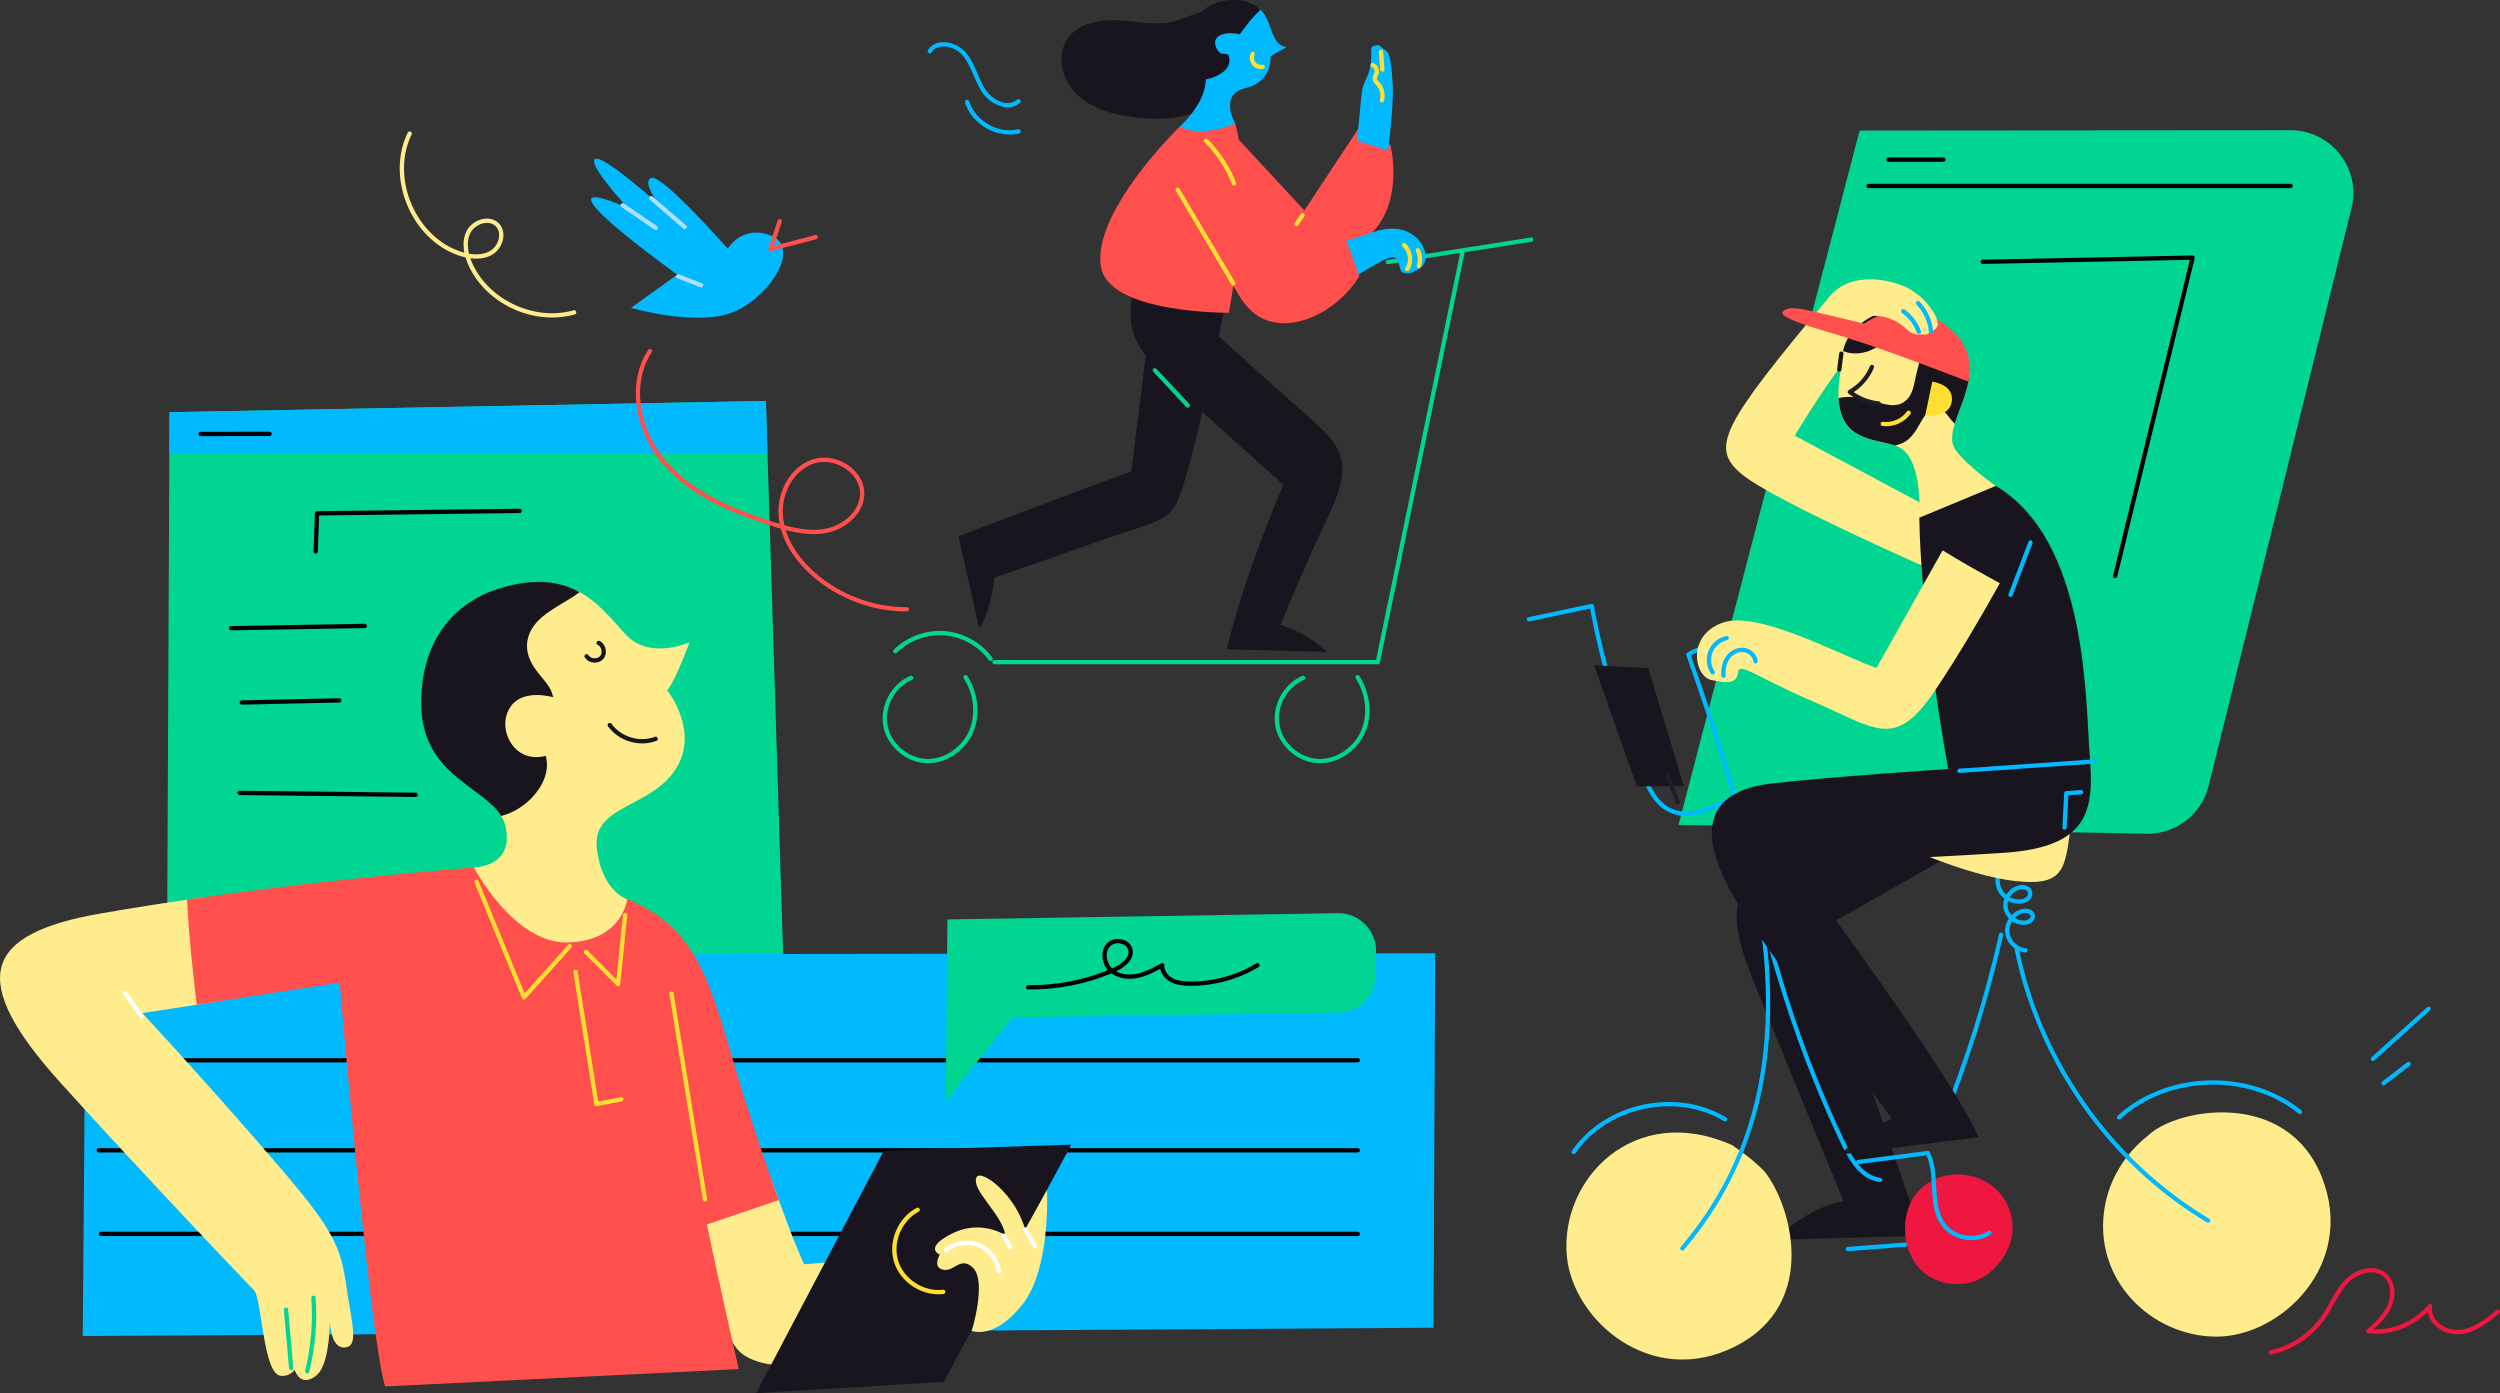 <?xml version="1.0" encoding="UTF-8"?>
<svg id="_Слой_1" data-name="Слой 1" xmlns="http://www.w3.org/2000/svg" viewBox="0 0 581.18 323.86">
  <rect x="0" y="0" width="581.18" height="323.86" fill="#333333" stroke="none"/>
  <defs>
    <style>
      .cls-1 {
        stroke: #ff504d;
      }

      .cls-1, .cls-2, .cls-3, .cls-4, .cls-5, .cls-6, .cls-7, .cls-8, .cls-9, .cls-10, .cls-11 {
        fill: none;
        stroke-linecap: round;
        stroke-linejoin: round;
      }

      .cls-2 {
        stroke: #fff;
      }

      .cls-3 {
        stroke: #ffec8d;
      }

      .cls-4 {
        stroke: #ffe032;
      }

      .cls-5 {
        stroke: #ef1640;
      }

      .cls-6 {
        stroke: #211d28;
      }

      .cls-7, .cls-12 {
        stroke: #18151e;
      }

      .cls-8 {
        stroke: #000;
      }

      .cls-9 {
        stroke: #00b9ff;
      }

      .cls-10 {
        stroke: #00d692;
      }

      .cls-11 {
        stroke: #b0dfff;
      }

      .cls-13 {
        fill: #00d692;
      }

      .cls-14 {
        fill: #00b9ff;
      }

      .cls-15 {
        fill: #ef1640;
      }

      .cls-16 {
        fill: #ffec8d;
      }

      .cls-17 {
        fill: #ffe032;
      }

      .cls-18 {
        fill: #ff504d;
      }

      .cls-19, .cls-12 {
        fill: #18151e;
      }

      .cls-12 {
        stroke-miterlimit: 10;
      }
    </style>
  </defs>
  <g id="Window">
    <polygon class="cls-13" points="38.76 238.35 39.41 95.82 178.04 93.21 182.59 239 38.76 238.35"/>
    <polygon class="cls-14" points="178.42 105.43 178.04 93.21 39.41 95.82 39.36 105.43 178.42 105.43"/>
    <path class="cls-8" d="M73.39,128.2l.31-8.86c15.7-.19,31.41-.38,47.11-.57"/>
    <path class="cls-8" d="M53.74,146.04c10.36-.18,20.72-.35,31.07-.53"/>
    <path class="cls-8" d="M56.21,163.31c7.56-.16,15.13-.33,22.69-.49"/>
    <path class="cls-8" d="M55.71,184.33l40.94,.44"/>
    <path class="cls-8" d="M46.65,100.89c5.33,0,10.67-.02,16-.03"/>
  </g>
  <g id="Frame">
    <path class="cls-13" d="M432.31,30.35l-42.1,161.41,108.77,2.06c6.82,.13,12.82-4.48,14.46-11.1l33.22-134.33c2.28-9.22-4.7-18.12-14.19-18.12l-100.16,.08Z"/>
    <line class="cls-8" x1="434.4" y1="43.23" x2="532.49" y2="43.23"/>
    <path class="cls-8" d="M460.95,60.86c16.26-.32,32.51-.65,48.77-.97-6,24.68-12,49.35-18.01,74.03"/>
    <path class="cls-8" d="M438.99,37.11h12.77"/>
  </g>
  <g id="Bench">
    <polygon class="cls-14" points="19.95 221.96 19.23 310.59 333.25 308.66 333.64 221.6 19.95 221.96"/>
    <line class="cls-8" x1="27.46" y1="246.48" x2="315.63" y2="246.48"/>
    <line class="cls-8" x1="22.97" y1="267.41" x2="315.63" y2="267.41"/>
    <line class="cls-8" x1="23.47" y1="286.85" x2="315.63" y2="286.85"/>
  </g>
  <g id="Message">
    <path class="cls-13" d="M219.85,256.06l.4-42.32,90.73-1.45c4.97-.08,9.01,3.97,8.93,8.94l-.1,5.55c-.08,4.75-3.92,8.57-8.66,8.64l-75.73,1.08-15.57,19.56Z"/>
    <path class="cls-8" d="M239.04,229.52c6.8,.09,13.61-1.28,19.84-3.99,2.04-.89,4.36-2.56,3.91-4.73-.43-2.11-3.66-2.7-5.12-1.12s-1.05,4.32,.52,5.8c1.57,1.47,3.95,1.82,6.06,1.41s4.04-1.45,5.93-2.49c-.09,1.44,.92,2.78,2.19,3.45s2.76,.8,4.2,.82c5.51,.05,11.03-1.45,15.76-4.28"/>
  </g>
  <g id="Man_1" data-name="Man 1">
    <g id="Hand_2" data-name="Hand 2">
      <path class="cls-16" d="M186.94,293.91s-2.31-4.63-7.61-19.78c-7.19,2.5-14.23,5.4-21.4,7.94,5.43,14.77,10.68,27.94,13.25,31.31,6.02,7.88,29.66,2.32,29.66,2.32l1.39-23.17-15.29,1.39Z"/>
      <path class="cls-18" d="M181.05,278.97c-1.77-4.9-3.96-11.24-6.62-19.36-8.8-26.88-9.73-43.1-28.63-50.54l-5.2,23.2s10.02,30.26,18.89,54c7.19-2.43,14.39-4.82,21.56-7.3Z"/>
    </g>
    <g id="Tablet">
      <polygon class="cls-19" points="205.48 267.49 249.04 266.1 219.38 321.25 175.78 323.86 205.48 267.49"/>
      <path class="cls-4" d="M213.32,281.25c-4.17,2.18-6.39,7.53-4.99,12.02s6.27,7.63,10.94,7.05"/>
    </g>
    <g id="Hand_1" data-name="Hand 1">
      <path class="cls-16" d="M60.9,266.57c-15.29-17.61-27.8-31.05-27.8-31.05l17.39-2.69c-1.69-7.98-2.89-16.12-2.96-24.27-7.96,1.13-16.06,2.39-24.16,3.8-27.29,4.75-31.05,15.29-9.27,39.39,19.66,21.75,43.1,46.34,44.95,48.2,1.85,1.85,2.06,19.45,6.2,19.89,2.17,.23,3.26-1.4,3.26-1.4,0,0,1.2,4.21,4.91,1.43,2.78-2.08,3.21-9.36,3.26-12.89,.12,2.43,.72,6.27,3.26,6.27,3.71,0,1.83-5.43,.44-15.16s-4.17-13.9-19.46-31.51Z"/>
      <path class="cls-18" d="M43.48,209.14c.41,8.16,1.28,16.3,2.26,24.42l59.17-9.16,5.24-22.75c-18.04,1.49-41.76,3.83-66.68,7.49Z"/>
      <path class="cls-10" d="M66.48,304.45c.4,4.52,.81,9.04,1.21,13.55"/>
      <path class="cls-10" d="M72.87,301.7c.42,5.72-.08,11.5-1.45,17.07"/>
      <path class="cls-2" d="M29.08,230.87c1.29,1.81,2.58,3.62,3.86,5.42"/>
    </g>
    <g id="Wrist">
      <path class="cls-16" d="M238.32,285.81c-2.38-8.42-10.33-14.06-11.28-12.15-1.44,2.89,5.97,8.6,6.67,13.5,0,0-5.65-3.85-12.55-.32-6.51,3.34-2.69,4.82-2.69,4.82,0,0-1.44,2.48,.15,3.28,2.95,1.48,4.47-3.31,7.62-.16s-.32,14.61-.32,14.61c0,0,5.15,2.22,11.8-6.18,6.65-8.4,5.67-26.54,5.67-26.54l-5.08,9.13Z"/>
      <path class="cls-2" d="M219.94,290.57c2.09-1.68,5.11-2.11,7.6-1.1s4.34,3.44,4.66,6.1"/>
      <path class="cls-2" d="M233.33,287.26c.49,.87,.99,1.74,1.48,2.62"/>
      <path class="cls-2" d="M238.32,285.81c.77,1.29,1.54,2.59,2.3,3.88"/>
    </g>
    <g id="Body">
      <path class="cls-18" d="M78.69,225.22s7.04,84.47,10.83,97.09l82.22-4.04s-17.03-73.18-16.72-89.9-9.22-19.3-9.22-19.3l-35.64-7.42-31.47,23.57Z"/>
      <path class="cls-4" d="M156.1,230.98c2.6,15.94,5.19,31.89,7.79,47.83"/>
      <path class="cls-4" d="M110.78,205c3.68,8.95,7.35,17.9,11.03,26.86,3.55-3.96,7.1-7.93,10.65-11.89"/>
      <path class="cls-4" d="M136.22,221.3c2.49,2.49,4.98,4.97,7.47,7.46,.54-5.34,1.09-10.69,1.63-16.03"/>
      <path class="cls-4" d="M133.79,225.93c1.62,10.24,3.24,20.49,4.86,30.73,1.92-.36,3.85-.72,5.77-1.09"/>
    </g>
    <g id="Head">
      <path class="cls-16" d="M160.28,149.31s-8.91,4.08-14.48-1.48c-3.35-3.35-7.08-8.98-13.74-11.4-3.11,2.13-6.37,4.09-9.15,6.65-1.44,1.32-2.7,2.78-3.65,4.49-1.1,2-1.5,4.23-1.92,6.45-.49,2.63-.98,5.24-1.61,7.85-.55,2.25-.9,4.53-.88,6.85,.04,4.16,1.59,8.03,1.92,12.14,.21,2.55-.41,5.11-2.28,6.39,1.55,1.5,2.69,3.12,3.09,5.12,1.86,9.28-7.42,9.28-7.42,9.28,0,0,9.28,17.82,21.9,17.45,12.62-.37,13.74-10.02,13.74-10.02,0,0-5.94-1.86-7.05-11.88-1.11-10.02,12.25-9.28,18.19-18.19s-1.86-18.56-1.86-18.56c1.86-1.86,5.2-11.14,5.2-11.14Z"/>
      <path class="cls-19" d="M116.5,189.69c1.91-.47,3.76-1.42,5.27-2.57,3.46-2.63,6.29-7.03,5.12-11.41-1.97,.52-4.09,.4-5.86-.72-3-1.9-4.37-6.03-3.07-9.34,1.72-4.39,6.63-4.58,10.62-3.57-.33-2.12-1.95-3.75-3.31-5.45-1.55-1.93-2.82-4.07-2.76-6.63,.06-2.73,1.59-4.97,3.64-6.67,2.06-1.71,4.44-2.94,6.7-4.37,.64-.4,1.28-.84,1.89-1.31-4.73-2.59-11.11-3.62-20.49-.21-4.08,1.48-16.33,7.42-16.33,25.99,0,16.61,14.26,19.25,18.59,26.27Z"/>
      <path class="cls-7" d="M136.37,152.56c.7,1.16,2.57,1.33,3.48,.33s.54-2.85-.68-3.43"/>
      <path class="cls-7" d="M141.75,168.55c2.32,3.26,6.95,4.65,10.68,3.2"/>
    </g>
  </g>
  <g id="Bird">
    <path class="cls-14" d="M157.43,63.84c-22.16-16.12-25.85-21.82-11.41-15.44,0,0-9.4-10.07-7.72-11.41s15.11,10.74,15.11,10.74c0,0-4.36-5.37-2.01-6.38,2.35-1.01,17.79,16.45,17.79,16.45,0,0,3.36-5.71,10.07-3.02s.34,13.43-8.06,17.46c-8.39,4.03-24.51-.67-24.51-.67l10.74-7.72Z"/>
    <path class="cls-1" d="M181.27,51.43c-.72,2.15-1.45,4.3-2.17,6.45,3.52-.92,7.04-1.84,10.55-2.76"/>
    <path class="cls-11" d="M157.68,64.25c1.77,.69,3.53,1.37,5.3,2.06"/>
    <path class="cls-11" d="M151.4,46.07l7.76,6.69"/>
    <path class="cls-11" d="M144.76,47.72c2.56,1.75,5.12,3.5,7.69,5.25"/>
  </g>
  <g id="Woman">
    <g id="Legs">
      <path class="cls-19" d="M286.17,64.24s-5.99,30.53-9.83,44.28c-3.84,13.75-3.74,11.22-21.1,17.36-17.19,6.08-24.09,8.4-24.09,8.4,0,0-.64,7.68-3.52,11.83l-4.8-21.43s32.46-12.47,40.14-15.03l6.24-49.58,16.95,4.16Z"/>
      <path class="cls-19" d="M264,64.08c-2.08,10.41-2.08,14.58,5.9,22.56,7.98,7.98,28.46,26.03,28.46,26.03,0,0-9.01,20.57-13.17,38.27l23.24,.6s-4.51-4.51-10.76-6.25c0,0,4.86-12.15,11.45-26.03,6.6-13.88,1.39-16.66-8.33-25.34-9.72-8.68-21.17-19.09-21.17-19.09l1.39-12.84-17.01,2.08Z"/>
      <path class="cls-10" d="M268.48,86.09c2.55,2.73,5.1,5.45,7.65,8.18"/>
    </g>
    <g id="Hand_2-2" data-name="Hand 2">
      <path class="cls-18" d="M287.04,31.47l16.18,17.45,13.01-19.68,6.98,4.44s3.27,12.34-4.08,20.29c-7.35,7.95-15.96,13.97-23.24,7-7.28-6.98-12.36-26.33-12.36-26.33l3.49-3.17Z"/>
      <path class="cls-14" d="M322.7,35.08c.71-5.96,1.31-12.49,1.04-16.05-.56-7.62-1.07-6.77-2.19-7.72-1.12-.95-.84-.95-2.24-.63-1.4,.32,.68,3.16-2.07,8.42-.72,1.37-.86,4.26-1.09,6.71-.24,2.45-.47,4.71-.64,6.99,2.45,.6,4.83,1.42,7.2,2.29Z"/>
      <path class="cls-4" d="M321.04,12.03c.1,1.38,.21,2.75,.31,4.13"/>
      <path class="cls-4" d="M319.11,15.13c.67,.25,1.1,1.03,.94,1.73-.11,.5-.48,.96-.44,1.47,.05,.51,.48,.88,.82,1.27,.87,1,1.19,2.45,.82,3.73"/>
      <path class="cls-4" d="M302.79,50.08c-.47,.67-.94,1.34-1.41,2.01"/>
    </g>
    <g id="Scooter">
      <g>
        <path class="cls-10" d="M322.64,60.92c11.11-1.74,22.22-3.47,33.33-5.21"/>
        <polyline class="cls-10" points="339.98 58.7 320.3 153.93 231.2 153.93"/>
        <path class="cls-10" d="M302.95,157.58c-4.21,1.78-6.83,6.7-5.97,11.19,.87,4.49,5.13,8.08,9.71,8.16,4.37,.08,8.53-2.91,10.23-6.94,1.7-4.03,1.05-8.86-1.31-12.55"/>
        <path class="cls-10" d="M211.82,157.58c-4.21,1.78-6.83,6.7-5.97,11.19,.87,4.49,5.13,8.08,9.71,8.16,4.37,.08,8.53-2.91,10.23-6.94,1.7-4.03,1.05-8.86-1.31-12.55"/>
        <path class="cls-10" d="M208.13,151.39c2.99-2.95,7.3-4.52,11.49-4.18s8.19,2.57,10.67,5.97"/>
      </g>
    </g>
    <path id="Body-2" data-name="Body" class="cls-18" d="M274.31,29.36c-5.39,5.38-20.13,21.62-18.38,32.61,1.75,10.99,29.73,10.74,29.73,10.74,0,0,5.75-29.48,1.5-43.97l-12.85,.62Z"/>
    <g id="Hand_1-2" data-name="Hand 1">
      <path class="cls-14" d="M331.38,58.98c-.5-3-4.25-7.75-12.24-5-2.1,.72-4.71,1.55-7.41,2.38,1.25,2.68,.94,6.01,1.92,8.81,3.49-2.24,7.58-4.64,8.96-5.1,3.75-1.25,1.86,3.14,3.86,3.39,.81,.1,1.7,.18,2.44-.46,1.89-.56,2.77-2.23,2.47-4.01Z"/>
      <path class="cls-18" d="M312.97,55.97c-7.86,2.43-17.06,5-17.06,5l-7.71-16.34c-2.88,1.64-5.76,3.28-8.59,5,6.08,15.66,8.89,22.3,14.29,24.6,7.39,3.15,17.39-2.27,22.1-10.01-.94-2.78-1.94-5.53-3.02-8.25Z"/>
      <path class="cls-4" d="M326.41,56.96c1.51,1.36,1.85,3.86,.74,5.57"/>
      <path class="cls-4" d="M329.6,58.19c.57,1.11,.66,2.45,.25,3.62"/>
      <path class="cls-4" d="M273.77,44.09c4.31,7.27,8.61,14.53,12.92,21.8"/>
      <path class="cls-4" d="M280.36,32.7c2.83,2.81,5.07,6.23,6.52,9.95"/>
    </g>
    <g id="Head-2" data-name="Head">
      <path class="cls-19" d="M258.35,4.69c-3.79,.02-7.91,1.14-10.11,4.23-2.74,3.85-1.4,9.55,1.95,12.88s8.16,4.73,12.84,5.39c5.25,.73,10.75,.66,15.65-1.37,4.9-2.03,9.08-6.28,9.99-11.51,.91-5.22-2.45-12.94-8.67-11.68-3.17,.64-5.93,2.38-9.21,2.7-4.16,.41-8.29-.66-12.44-.64Z"/>
      <path class="cls-14" d="M299.04,10.97c-4.7-.83-2.47-8.46-8.88-10.48-.45,1.54-1.16,2.99-2.68,3.76-.59,.3-1.22,.53-1.8,.86-.9,.5-1.63,1.18-2.33,1.93-1.31,1.43-1.63,3.26-1.64,5.14-.01,1.61,.16,3.31-.49,4.82-.22,.52-.53,.95-.9,1.32,.08,5.65-5.99,11.05-5.99,11.05,4.7,2.89,12.85-.62,12.85-.62,0,0-4.02-6.74,2.39-8.27,6.41-1.53,5.77-7.4,5.77-7.4l3.72-2.1Z"/>
      <path class="cls-19" d="M280.3,18.47c1.3-.23,2.57-.73,3.62-1.43,.7-.47,1.37-1.09,1.7-1.89,.19-.46,.24-.94,.18-1.44-.04-.3-.08-.77-.33-.99-.34-.28-1-.13-1.41-.25-.75-.23-1.15-.92-1.41-1.62-1.17-3.14,3.4-3.51,5.57-2.87,1.46-2.01,2.97-4.09,4.87-5.71-1.15-1.21-2.86-2.1-5.66-2.26-8.76-.49-13.21,7.39-8.47,14.19,.96,1.38,1.34,2.83,1.33,4.26Z"/>
      <path class="cls-4" d="M291.21,12.53c-.33,.71-.23,1.6,.25,2.22s1.31,.94,2.08,.8"/>
    </g>
  </g>
  <g id="Lines">
    <g>
      <path class="cls-1" d="M210.82,141.65c-7.94,.03-15.85-2.97-21.79-8.24-3.97-3.53-7.14-8.28-7.53-13.58s2.62-11,7.68-12.59,11.41,2.36,11.25,7.66c-.13,4.32-4.2,7.71-8.44,8.51-4.25,.8-8.6-.39-12.71-1.71-9.05-2.9-18.23-6.72-24.53-13.83-6.3-7.11-8.87-18.33-3.64-26.27"/>
      <path class="cls-5" d="M527.89,314.4c4.94-1.06,9.43-4.07,12.28-8.24,1.86-2.73,3.06-5.93,5.36-8.3,2.3-2.37,6.34-3.61,8.87-1.48,1.98,1.67,2.16,4.79,1.13,7.16-1.03,2.38-3.01,4.19-4.93,5.93,5.35,.59,10.94-1.71,14.33-5.89-.69,3.41,3.17,6.34,6.65,6.1s6.41-2.54,9.12-4.73"/>
    </g>
  </g>
  <g id="Man_2" data-name="Man 2">
    <g id="Leg">
      <path class="cls-19" d="M461.53,194.3l-39.1,22.17,24.32,70.81-34.17,.92s7.7-7.7,16.01-8.93c0,0-12.31-29.86-20.93-51.11-8.62-21.24-2.46-23.71,12.31-31.4,14.78-7.7,38.18-20.63,38.18-20.63l3.39,18.16Z"/>
    </g>
    <g id="Bike">
      <path class="cls-16" d="M410.06,272.17c-2.55-2.55-4.74-4.11-7.38-5.96-22.8-10.15-40.11,7.93-38.43,25.83,1.41,14.91,19.58,30.76,39.02,21.02,20.07-10.05,12.91-33.58,6.78-40.9Z"/>
      <path class="cls-16" d="M539.81,273.75c-8.21-20.89-34.04-16.02-40.38-9.81-.02,.01-.04,.03-.06,.04-5.27,4.14-8.97,10.05-10.09,16.65-2.87,17.02,11.08,30.16,26.08,30.1,14.97-.06,32.39-16.74,24.44-36.98Z"/>
      <path class="cls-9" d="M465.18,201.88c-1.01,1.53-1.08,3.63-.17,5.21,.91,1.59,2.75,2.59,4.58,2.49,.64-.03,1.31-.21,1.79-.64s.74-1.15,.5-1.75c-.34-.83-1.42-1.07-2.3-.91-2.09,.39-3.66,2.6-3.34,4.7,.32,2.1,2.47,3.75,4.58,3.5,.87-.1,1.86-.72,1.75-1.6-.11-.95-1.36-1.28-2.3-1.08-2.15,.46-3.79,2.64-3.64,4.83,.15,2.19,2.07,4.13,4.26,4.3"/>
      <path class="cls-9" d="M468.87,220.79c4.1,20.26,15.04,39.01,30.48,52.72,4.33,3.84,9.01,7.28,13.98,10.24"/>
      <path class="cls-9" d="M451.66,260.6c5.65-14.04,10.19-28.53,13.55-43.29"/>
      <path class="cls-16" d="M481.85,188.5c-1.82,12.71-.85,17.57-12.95,16.36-12.1-1.21-29.08-9.37-29.08-9.37l42.04-6.99Z"/>
      <path class="cls-9" d="M391.1,290.22c34.9-41.09,16.4-95.05,1.4-138.05,3-2,7-2,9.97-4.36"/>
      <path class="cls-9" d="M355.41,143.97c4.88-1.03,9.76-2.06,14.64-3.09,2.47,13.61,6.53,26.94,12.06,39.62,1.31,2.99,2.88,6.15,5.76,7.69,4.42,2.36,9.78-.05,14.19-2.44"/>
      <path class="cls-15" d="M455.5,273.03c-3.5-.14-7.09,1.19-9.55,3.91-4.24,4.68-4.08,13.14,.17,17.81,4.24,4.68,11.75,5.04,16.51,1,10.02-8.49,4.56-22.27-7.12-22.73Z"/>
      <path class="cls-9" d="M431.98,270.14c5.39-.7,10.79-1.39,16.18-2.09,2.56,5.18,.21,12.09,3.69,16.7,2.39,3.16,7.33,4.02,10.64,1.84"/>
      <polygon class="cls-19" points="370.59 154.66 380.52 182.8 391.45 182.8 383.17 155.32 370.59 154.66"/>
      <path class="cls-6" d="M387.61,180.23l2.41,6.25"/>
      <path class="cls-9" d="M492.62,259.75c11.28-10.29,30.17-10.86,42.05-1.26"/>
      <path class="cls-9" d="M365.84,267.82c7.45-10.94,23.88-14.5,35.19-7.62"/>
      <path class="cls-9" d="M429.59,290.37c4.43-.34,8.85-.68,13.28-1.02"/>
      <path class="cls-9" d="M410.01,214.23c3.23,12.17,6.97,24.22,11.66,35.91,2.16,5.39,4.46,10.75,7.01,15.98,1.74,3.56,4.05,7.6,8.38,8.17"/>
    </g>
    <path id="Hand_2-3" data-name="Hand 2" class="cls-16" d="M438.99,74.22c.46-.12,.89-.21,1.3-.29,.34-3.54,.68-4.34,1.08-7.87-4.17-1.39-11.64-2.43-16.04,2.85-25.05,30.05-28.07,35.15-20.23,41.48,7.84,6.32,46.03,23.01,46.03,23.01l2.53-12.65-36.42-19.47s14.92-25.29,21.75-27.06Z"/>
    <g id="Head-3" data-name="Head">
      <path class="cls-16" d="M454.59,104.57c-2.79-3.97,2.72-10.7,3.27-17.73-9.01-2.62-18.34-5.15-26.49-9.81-1.1,1.21-1.91,2.59-2.3,4.04-6.62,24.28,7.92,19.87,12.96,23.23,5.04,3.36,4.17,16.05,4.17,16.05,0,0,2.69-1.01,8.06-1.68,5.37-.67,9.74-5.71,9.74-5.71,0,0-6.72-4.57-9.4-8.39Z"/>
      <path class="cls-12" d="M438.13,78.23c.02-.34,.06-.68,.05-1.01,0-.29-.02-.58-.05-.86-.01-.11-.02-.22-.03-.33,0-.04,0-.05,0-.07,0-.07-.02-.13-.03-.2-.09-.53-.21-1.06-.36-1.58-.07-.23-.15-.47-.24-.69-.02-.06-.05-.13-.07-.19,0-.01,0-.01-.01-.03-.01-.03-.03-.06-.04-.09-4.1,1.44-7.31,4.45-8.25,7.89-.02,.08-.04,.15-.06,.23,3.22,1.06,7.16-.3,9.11-3.07Z"/>
      <path class="cls-19" d="M453.81,85.9c-2.36-1.25-4.65-2.77-7.05-4.02-.36,1.48-.71,2.97-1.11,4.44-.7,2.56-.71,5.74-3.26,7.28-2.3,1.39-5.5-.06-7.86-.62-2.26-.53-4.83-1.06-7.11-.42,.49,10.07,8.52,9.39,13.11,11.01,1.26-.26,2.44-.77,3.42-1.72,1.6-1.55,2.36-3.66,3.69-5.41,.87-1.14,2.2-2.06,3.64-1.29,1.1,.58,2.03,2.35,3.15,3.36,.97-3.18,2.8-6.9,3.34-10.73-1.37-.55-2.69-1.22-3.94-1.88Z"/>
      <path class="cls-18" d="M457.61,88.7c.81-4.22,.23-8.62-4.7-12.66-8.38-6.88-19.15-3.36-22.82,2.72,9.31,2.92,18.39,6.51,27.52,9.95Z"/>
      <path class="cls-18" d="M435.03,75.64c-15.76-3.71-18.69-4.94-20.54-3.24-1.85,1.7,12.83,5.3,15.6,6.36s4.94-3.11,4.94-3.11Z"/>
      <path class="cls-6" d="M435.17,85.31c-1,2.44-2.84,4.52-5.14,5.81,1.93,1.49,4.29,2.43,6.72,2.69"/>
      <path class="cls-17" d="M449.2,88.74l-1.66,7.93s5.46,.48,6.15-3.08c.83-4.26-4.49-4.85-4.49-4.85Z"/>
      <path class="cls-4" d="M437.69,98.55c2.28,.3,4.68-.74,6.03-2.6"/>
      <path class="cls-7" d="M428.06,82.21c-.16,1.23-.32,2.46-.48,3.69"/>
    </g>
    <g id="Wrist-2" data-name="Wrist">
      <path class="cls-16" d="M441.37,66.06c6.18,2.01,9.78,8.24,9.01,9.78-.77,1.54-1.6,.88-1.6,.88,0,0-.29,1.44-1.84,.98,0,0-1.72,.38-2.95-.55s-3.79-4.02-9.2-3.71,6.57-7.38,6.57-7.38Z"/>
      <path class="cls-9" d="M442.46,72.35c1.65,1.19,2.93,2.88,3.63,4.78"/>
      <path class="cls-9" d="M445.87,70.46c1.72,1.74,2.81,4.09,3.03,6.52"/>
    </g>
    <g id="Body-3" data-name="Body">
      <path class="cls-19" d="M463.99,112.97c21.49,12.76,20.82,50.36,21.82,62.78,1.01,12.42,0,21.15-19.81,22.49-19.81,1.34-49.02,2.35-49.02,2.35,0,0,36.93,49.35,42.97,63.79l-32.23,4.03s4.7-4.7,12.09-8.39c0,0-18.8-24.84-33.24-46-14.44-21.15-9.4-30.22,5.37-31.89s40.96-3.36,40.96-3.36c0,0-6.43-34.98-6.71-58.42l17.79-7.39Z"/>
      <path class="cls-9" d="M455.52,179.19c10.5-.73,21-1.45,31.5-2.18"/>
      <path class="cls-9" d="M479.95,192.39c.14-2.66,.27-5.33,.41-7.99,1.15-.08,2.29-.16,3.44-.24"/>
    </g>
    <g id="Hand_1-3" data-name="Hand 1">
      <path class="cls-16" d="M451.61,127.94l-15.4,27.35c-7.94-2.78-27-13.18-35.27-10.68-8.86,2.68-7.22,12.51-3.15,13.46,4.18,.97,6.02,.65,6.26-1.81,.25-2.46,4.76,1.37,17.12,6.68,14.9,6.4,19.21,11.52,28.54-2.23,5.51-8.12,11.35-18.22,15.2-25.13-4.49-2.46-8.97-4.94-13.3-7.65Z"/>
      <path class="cls-9" d="M400.68,157.09c-.13-1.42,.12-2.91,.91-4.1,.8-1.18,2.19-2.01,3.61-1.91s2.77,1.23,2.91,2.65"/>
      <path class="cls-9" d="M398.16,156.32c-.94-1.41-1.14-3.28-.5-4.85,.63-1.57,2.08-2.78,3.73-3.14"/>
      <path class="cls-9" d="M467.39,138.28c1.55-4.06,3.1-8.12,4.64-12.18"/>
    </g>
  </g>
  <g id="Noise">
    <path class="cls-3" d="M95.24,31.05c-4.99,10.2,.77,24.14,11.5,27.85,2.41,.83,5.2,1.16,7.41-.11s3.26-4.62,1.51-6.48c-1.87-1.98-5.55-.79-6.76,1.65s-.55,5.41,.63,7.86c4.12,8.57,14.78,13.38,23.94,10.8"/>
    <path class="cls-9" d="M564.57,234.53c-4.31,3.88-8.62,7.76-12.93,11.63"/>
    <path class="cls-9" d="M559.94,247.33c-1.95,1.5-3.89,3-5.84,4.5"/>
    <path class="cls-9" d="M216.15,11.92c1.66-2.73,6.12-1.71,8.13,.76s2.67,5.8,4.43,8.46,5.7,4.52,8.08,2.39"/>
    <path class="cls-9" d="M224.83,23.69c1.5,4.83,7.03,8,11.95,6.86"/>
  </g>
</svg>